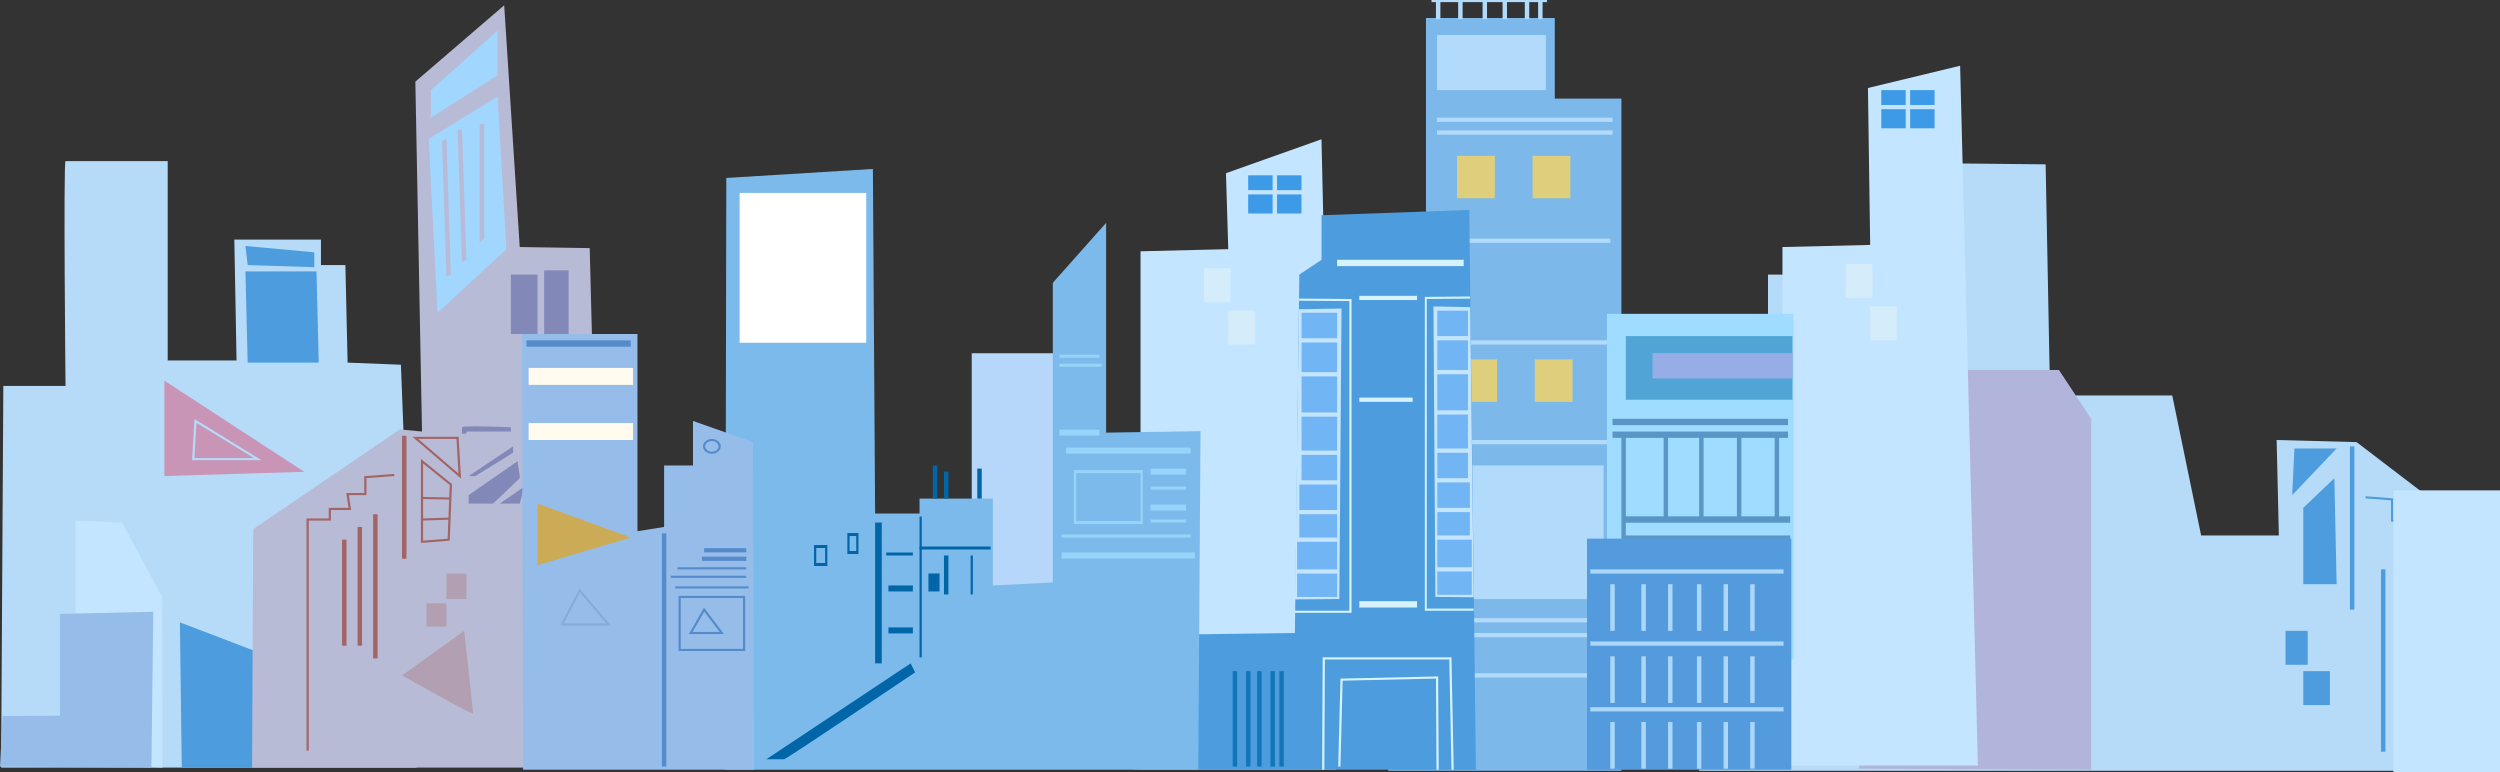 <svg xmlns="http://www.w3.org/2000/svg" viewBox="0 0 1197.566 370"><rect x="0" y="0" width="1197.566" height="370" fill="#333333" stroke="none"/><defs><style>.cls-1{fill:#b6dbf8;}.cls-2{fill:#4d9cde;}.cls-3{fill:#c995b7;}.cls-4{fill:#c3e5ff;}.cls-5{fill:#96bde9;}.cls-6{fill:#b1b5dc;}.cls-7{fill:#c9c6e5;}.cls-8{fill:#7cb9ea;}.cls-9{fill:#b2dafb;}.cls-10{fill:#dfcf7d;}.cls-11{fill:#3d9ae6;}.cls-12{fill:#d5ecfa;}.cls-13{fill:#a0dcff;}.cls-14{fill:#51a5d6;}.cls-15{fill:#97ade6;}.cls-16{fill:#5996c6;}.cls-17{fill:#549bdd;}.cls-18{fill:#aad7fa;}.cls-19{fill:#d6f3ff;}.cls-20{fill:#71b5f4;}.cls-21{fill:#1275b5;}.cls-22{fill:#b6d7fa;}.cls-23{fill:#7cbaeb;}.cls-24{fill:#fff;}.cls-25{fill:#0066a7;}.cls-26{fill:#98d4fa;}.cls-27{fill:#b8bbd6;}.cls-28{fill:#a1d6ff;}.cls-29{fill:#a36464;}.cls-30{fill:#b2a0b2;}.cls-31{fill:#8288b8;}.cls-32{fill:#558bcb;}.cls-33{fill:#fffbee;}.cls-34{fill:#83abdb;}.cls-35{fill:#cbab55;}</style></defs><title>資產 6</title><g id="圖層_2" data-name="圖層 2"><g id="圖層_1-2" data-name="圖層 1"><path class="cls-1" d="M.532,367.716H199.494l-7.448-193L166.511,173.7l-1.064-46.726H153.743V114.784H112.249l1.064,57.9h-32.983V77.2H31.387c-1.064,0,0,107.674,0,107.674H1.596Z"/><polygon class="cls-2" points="118.632 173.7 152.679 173.7 151.615 130.021 117.568 130.021 118.632 173.7"/><polygon class="cls-2" points="118.632 126.974 150.551 127.989 150.551 120.879 117.568 117.832 118.632 126.974"/><polygon class="cls-3" points="94.109 202.533 93.127 219.411 121.609 219.411 94.109 202.533"/><path class="cls-3" d="M78.734,182.334v45.711l67.03-2.032Zm14.416,18.401,32.082,19.691H92.003Z"/><polygon class="cls-2" points="87.068 367.716 145.232 367.716 144.7 320.482 86.181 298.134 87.068 367.716"/><polygon class="cls-4" points="36.175 249.376 36.175 366.192 77.847 367.716 77.67 285.945 58.518 250.392 36.175 249.376"/><polygon class="cls-5" points="1.241 342.998 28.727 342.829 28.727 294.071 73.414 293.055 72.527 367.716 0 367.208 1.241 342.998"/><polygon class="cls-1" points="899.585 175.732 930.44 175.732 930.44 78.216 979.914 78.724 982.042 189.445 1040.561 189.445 1054.392 256.487 1091.631 256.487 1090.567 210.776 1128.87 211.792 1160.789 236.171 1160.789 369.239 813.935 369.239 812.871 179.287 846.918 179.287 846.918 131.545 856.494 131.545 856.494 118.339 897.989 118.339 899.585 175.732"/><polygon class="cls-2" points="1160.789 260.042 1156.001 260.042 1156.001 249.884 1145.361 249.884 1145.361 239.686 1133.082 238.709 1133.17 237.697 1146.425 238.751 1146.425 248.868 1157.065 248.868 1157.065 259.026 1160.789 259.026 1160.789 260.042"/><polygon class="cls-2" points="1098.015 237.187 1119.294 214.839 1099.079 214.839 1098.015 237.187"/><polygon class="cls-2" points="1103.335 279.85 1119.294 279.85 1118.23 229.061 1103.335 243.282 1103.335 279.85"/><polygon class="cls-3" points="866.07 229.061 932.036 232.108 932.036 186.397 866.07 229.061"/><path class="cls-1" d="M887.497,224.557,920.923,204.749l-1.152,18.708Zm32.244-17.911-28.283,16.761,27.308-.931Z"/><rect class="cls-2" x="861.814" y="123.418" width="31.919" height="8.126"/><rect class="cls-2" x="860.75" y="134.592" width="32.983" height="44.695"/><rect class="cls-2" x="1094.823" y="302.197" width="10.64" height="16.253"/><rect class="cls-2" x="1103.335" y="321.497" width="12.768" height="16.253"/><rect class="cls-2" x="1125.678" y="213.824" width="2.128" height="78.216"/><rect class="cls-2" x="1155.469" y="279.85" width="2.128" height="87.358"/><rect class="cls-2" x="1148.021" y="275.787" width="2.128" height="87.358"/><rect class="cls-2" x="1140.573" y="272.739" width="2.128" height="87.358"/><rect class="cls-4" x="1146.496" y="234.9" width="51.07" height="135.1"/><polygon class="cls-6" points="1001.726 368.732 1001.726 200.618 986.298 177.255 895.861 177.255 890.541 189.445 890.541 368.224 1001.726 368.732"/><rect class="cls-7" x="905.437" y="192.492" width="12.768" height="16.253"/><rect class="cls-7" x="918.736" y="212.3" width="11.704" height="15.237"/><polygon class="cls-8" points="664.98 368.224 663.916 322.513 683.067 322.513 683.067 8.634 744.777 8.634 744.777 47.234 776.696 47.234 776.696 369.239 664.98 369.239 664.98 368.224"/><rect class="cls-9" x="688.387" y="16.761" width="52.134" height="26.411"/><rect class="cls-9" x="688.387" y="56.376" width="84.053" height="2.032"/><rect class="cls-9" x="688.387" y="62.471" width="84.053" height="2.032"/><rect class="cls-9" x="687.323" y="114.276" width="84.053" height="2.032"/><rect class="cls-9" x="687.323" y="163.034" width="84.053" height="2.032"/><rect class="cls-9" x="688.387" y="210.776" width="84.053" height="2.032"/><rect class="cls-9" x="688.387" y="296.103" width="84.053" height="2.032"/><rect class="cls-9" x="688.387" y="303.213" width="84.053" height="2.032"/><rect class="cls-9" x="688.387" y="322.513" width="84.053" height="2.032"/><polygon class="cls-9" points="685.727 0 685.727 1.016 687.855 1.016 687.855 9.142 689.983 9.142 689.983 1.016 698.495 1.016 698.495 9.142 700.623 9.142 700.623 1.016 710.199 1.016 710.199 9.142 712.326 9.142 712.326 1.016 719.774 1.016 719.774 9.142 721.902 9.142 721.902 1.016 730.414 1.016 730.414 9.142 732.542 9.142 732.542 1.016 736.798 1.016 736.798 9.142 738.926 9.142 738.926 1.016 741.054 1.016 741.054 0 685.727 0"/><rect class="cls-10" x="699.027" y="172.176" width="18.087" height="20.316"/><rect class="cls-10" x="735.202" y="172.176" width="18.087" height="20.316"/><rect class="cls-10" x="697.963" y="74.661" width="18.087" height="20.316"/><rect class="cls-10" x="734.138" y="74.661" width="18.087" height="20.316"/><rect class="cls-9" x="693.707" y="222.966" width="74.478" height="63.995"/><polygon class="cls-4" points="938.952 31.489 947.463 366.7 853.834 366.7 853.834 118.339 895.861 117.324 894.797 42.155 938.952 31.489"/><rect class="cls-11" x="901.181" y="43.171" width="11.704" height="7.111"/><rect class="cls-11" x="915.012" y="43.171" width="11.704" height="7.111"/><rect class="cls-11" x="901.181" y="52.313" width="11.704" height="9.142"/><rect class="cls-11" x="915.012" y="52.313" width="11.704" height="9.142"/><rect class="cls-12" x="895.861" y="146.782" width="12.768" height="16.253"/><rect class="cls-12" x="884.157" y="126.466" width="12.768" height="16.253"/><polygon class="cls-4" points="633.016 66.712 639.977 368.732 546.347 368.732 546.347 120.371 588.374 119.355 587.265 82.965 633.016 66.712"/><rect class="cls-11" x="597.905" y="83.981" width="11.704" height="7.111"/><rect class="cls-11" x="611.737" y="83.981" width="11.704" height="7.111"/><rect class="cls-11" x="597.905" y="93.123" width="11.704" height="9.142"/><rect class="cls-11" x="611.737" y="93.123" width="11.704" height="9.142"/><rect class="cls-12" x="588.374" y="148.813" width="12.768" height="16.253"/><rect class="cls-12" x="576.671" y="128.497" width="12.768" height="16.253"/><rect class="cls-13" x="769.781" y="150.337" width="89.373" height="165.574"/><rect class="cls-14" x="778.824" y="161.003" width="79.798" height="30.474"/><rect class="cls-15" x="791.592" y="169.129" width="67.03" height="12.189"/><rect class="cls-16" x="772.441" y="200.618" width="84.053" height="3.047"/><path class="cls-16" d="M857.558,250.392v-3.047H852.238V209.761h4.256v-3.047H772.441v3.047h4.256v106.658h2.128v-5.079h77.67v-3.047H778.824v-7.111H857.558v-3.047H778.824v-38.6h18.087v37.584h2.128V259.534h14.896v37.584h2.128V259.534h15.96v37.584h2.128V259.534h15.96v37.584h2.128V259.534H857.558v-3.047H778.824v-6.095Zm-7.448-40.632v37.584H834.151V209.761Zm-18.087,0v37.584H816.063V209.761Zm-18.087,0v37.584H799.04V209.761Zm-17.023,0v37.584H778.824V209.761Z"/><rect class="cls-17" x="760.205" y="258.011" width="97.885" height="110.721"/><rect class="cls-18" x="761.801" y="272.739" width="92.565" height="2.032"/><rect class="cls-18" x="771.377" y="279.85" width="2.128" height="22.347"/><rect class="cls-18" x="786.272" y="279.85" width="2.128" height="22.347"/><rect class="cls-18" x="799.04" y="279.85" width="2.128" height="22.347"/><rect class="cls-18" x="812.871" y="279.85" width="2.128" height="22.347"/><rect class="cls-18" x="825.639" y="279.85" width="2.128" height="22.347"/><rect class="cls-18" x="838.407" y="279.85" width="2.128" height="22.347"/><rect class="cls-18" x="761.801" y="307.276" width="92.565" height="2.032"/><rect class="cls-18" x="771.377" y="314.387" width="2.128" height="22.347"/><rect class="cls-18" x="786.272" y="314.387" width="2.128" height="22.347"/><rect class="cls-18" x="799.04" y="314.387" width="2.128" height="22.347"/><rect class="cls-18" x="812.871" y="314.387" width="2.128" height="22.347"/><rect class="cls-18" x="825.639" y="314.387" width="2.128" height="22.347"/><rect class="cls-18" x="838.407" y="314.387" width="2.128" height="22.347"/><rect class="cls-18" x="761.801" y="338.766" width="92.565" height="2.032"/><rect class="cls-18" x="771.377" y="345.876" width="2.128" height="22.347"/><rect class="cls-18" x="786.272" y="345.876" width="2.128" height="22.347"/><rect class="cls-18" x="799.04" y="345.876" width="2.128" height="22.347"/><rect class="cls-18" x="812.871" y="345.876" width="2.128" height="22.347"/><rect class="cls-18" x="825.639" y="345.876" width="2.128" height="22.347"/><rect class="cls-18" x="838.407" y="345.876" width="2.128" height="22.347"/><polygon class="cls-2" points="543.156 368.732 707.007 368.732 703.815 100.563 633.061 103.103 633.061 124.434 622.421 131.545 620.293 303.213 544.752 304.229 543.156 368.732"/><rect class="cls-19" x="640.509" y="124.434" width="60.646" height="3.047"/><rect class="cls-19" x="651.148" y="141.703" width="27.663" height="2.032"/><rect class="cls-19" x="651.148" y="190.461" width="25.535" height="2.032"/><rect class="cls-19" x="651.148" y="287.976" width="27.663" height="3.047"/><polygon class="cls-19" points="647.424 293.563 620.293 293.563 620.293 292.547 646.36 292.547 646.36 144.238 622.351 144.052 622.359 143.036 647.424 143.23 647.424 293.563"/><polygon class="cls-4" points="622.244 148.136 642.637 147.797 641.573 286.961 620.293 287.13 622.244 148.136"/><rect class="cls-20" x="623.485" y="149.829" width="17.023" height="12.189"/><rect class="cls-20" x="623.485" y="164.05" width="17.023" height="14.221"/><rect class="cls-20" x="623.485" y="180.303" width="17.023" height="17.268"/><rect class="cls-20" x="623.485" y="199.603" width="17.023" height="16.253"/><rect class="cls-20" x="623.485" y="217.887" width="17.023" height="12.189"/><rect class="cls-20" x="622.421" y="232.108" width="18.087" height="12.189"/><rect class="cls-20" x="622.421" y="246.329" width="18.087" height="11.174"/><rect class="cls-20" x="621.357" y="259.534" width="19.151" height="13.205"/><rect class="cls-20" x="621.357" y="274.771" width="19.151" height="11.174"/><polygon class="cls-19" points="682.535 292.547 705.942 292.547 705.942 291.531 683.453 291.531 683.453 143.222 704.168 143.036 704.16 142.02 682.535 142.214 682.535 292.547"/><polygon class="cls-4" points="704.26 147.12 686.666 146.781 687.584 285.945 705.942 286.114 704.26 147.12"/><rect class="cls-20" x="688.502" y="148.813" width="14.687" height="12.189" transform="translate(1391.69 309.816) rotate(-180)"/><rect class="cls-20" x="688.502" y="163.034" width="14.687" height="14.221" transform="translate(1391.69 340.289) rotate(-180)"/><rect class="cls-20" x="688.502" y="179.287" width="14.687" height="17.268" transform="translate(1391.69 375.842) rotate(-180)"/><rect class="cls-20" x="688.502" y="198.587" width="14.687" height="16.253" transform="translate(1391.69 413.426) rotate(-180)"/><rect class="cls-20" x="688.502" y="216.871" width="14.687" height="12.189" transform="translate(1391.69 445.931) rotate(-180)"/><rect class="cls-20" x="688.502" y="231.092" width="15.605" height="12.189" transform="translate(1392.608 474.373) rotate(-180)"/><rect class="cls-20" x="688.502" y="245.313" width="15.605" height="11.174" transform="translate(1392.608 501.8) rotate(-180)"/><rect class="cls-20" x="688.502" y="258.518" width="16.523" height="13.205" transform="translate(1393.526 530.242) rotate(-180)"/><rect class="cls-20" x="688.502" y="273.755" width="16.523" height="11.174" transform="translate(1393.526 558.684) rotate(-180)"/><polygon class="cls-19" points="695.303 368.742 694.249 315.911 634.655 315.911 634.391 368.734 633.327 368.73 633.595 314.895 695.293 314.895 696.367 368.722 695.303 368.742"/><polygon class="cls-19" points="688.121 368.735 687.858 325.065 643.156 326.058 642.105 367.22 641.041 367.196 642.117 325.064 688.916 324.025 689.185 368.729 688.121 368.735"/><rect class="cls-21" x="590.502" y="321.497" width="2.128" height="45.711"/><rect class="cls-21" x="596.886" y="321.497" width="2.128" height="45.711"/><rect class="cls-21" x="602.206" y="321.497" width="2.128" height="45.711"/><rect class="cls-21" x="608.59" y="321.497" width="2.128" height="45.711"/><rect class="cls-21" x="612.845" y="321.497" width="2.128" height="45.711"/><rect class="cls-22" x="465.486" y="169.211" width="40.431" height="119.138"/><polygon class="cls-23" points="347.385 368.732 574.011 368.732 575.075 206.531 529.856 207.249 529.856 106.77 504.321 135.479 504.321 279.019 475.594 280.454 475.594 238.828 440.483 238.828 440.483 246.005 419.203 246.005 418.139 80.933 347.917 85.239 347.385 368.732"/><rect class="cls-24" x="354.301" y="92.416" width="60.646" height="71.77"/><path class="cls-25" d="M396.328,271.124H389.944V261.076H396.328Zm-5.32-1.435H395.264v-7.177h-4.256Z"/><path class="cls-25" d="M411.224,265.383h-5.32V255.335h5.32Zm-4.256-1.435h3.192v-7.177h-3.192Z"/><rect class="cls-25" x="468.146" y="224.474" width="2.128" height="14.354"/><rect class="cls-25" x="452.186" y="225.909" width="2.128" height="12.919"/><rect class="cls-25" x="446.866" y="223.038" width="2.128" height="15.789"/><rect class="cls-26" x="507.513" y="169.928" width="19.151" height="1.435"/><rect class="cls-26" x="507.513" y="174.234" width="20.215" height="1.435"/><rect class="cls-26" x="507.513" y="205.813" width="19.151" height="2.871"/><rect class="cls-26" x="510.705" y="214.426" width="59.582" height="2.871"/><path class="cls-26" d="M547.411,251.029h-32.983V225.191h32.983Zm-31.919-1.435h30.855V226.627H515.492Z"/><rect class="cls-26" x="551.135" y="224.474" width="17.023" height="2.871"/><rect class="cls-26" x="551.135" y="233.086" width="17.023" height="1.435"/><rect class="cls-26" x="551.135" y="241.698" width="17.023" height="2.871"/><rect class="cls-26" x="551.135" y="248.875" width="17.023" height="1.435"/><rect class="cls-26" x="508.577" y="256.052" width="61.71" height="1.435"/><rect class="cls-26" x="508.577" y="264.665" width="63.838" height="2.871"/><rect class="cls-25" x="424.523" y="264.665" width="12.768" height="1.435"/><rect class="cls-25" x="440.483" y="261.794" width="34.047" height="1.435"/><rect class="cls-25" x="440.483" y="247.44" width="1.064" height="67.464"/><rect class="cls-25" x="452.186" y="266.1" width="2.128" height="18.66"/><rect class="cls-25" x="464.954" y="266.1" width="1.064" height="18.66"/><rect class="cls-25" x="444.739" y="274.713" width="5.32" height="8.612"/><rect class="cls-25" x="419.203" y="250.311" width="3.192" height="67.464"/><path class="cls-25" d="M375.581,363.708c1.064,0,62.774-41.627,62.774-41.627l-2.128-4.306-69.158,45.933Z"/><rect class="cls-25" x="425.587" y="280.454" width="11.704" height="2.871"/><rect class="cls-25" x="425.587" y="300.55" width="11.704" height="2.871"/><polygon class="cls-27" points="120.76 367.716 288.867 367.716 282.483 118.847 248.968 118.339 241.521 2.539 198.962 39.108 202.154 206.713 191.514 205.697 121.292 253.439 120.76 367.716"/><polygon class="cls-28" points="206.41 56.376 238.329 36.061 238.329 14.729 206.41 43.171 206.41 56.376"/><path class="cls-28" d="M238.329,46.218l-32.983,20.316,4.256,83.295,32.983-30.474Zm-24.471,86.342L211.73,67.55l2.128-1.016,2.128,65.011ZM221.305,125.45l-2.128-62.979s2.128-1.016,2.128,0,2.128,61.963,2.128,61.963ZM231.945,114.276,229.817,116.308V59.424H231.945Z"/><path class="cls-29" d="M219.68,209.253H197.576L220.844,229.246ZM200.348,210.268h18.326l.964,16.575Z"/><path class="cls-29" d="M201.622,248.36l-.018.001.018.508v11.217l13.813-1.098,1.083-26.86.009-.248-14.905-12.041Zm13.193-.409-12.129.376v-9.266l12.478.232Zm-12.129,11.032v-9.639l12.088-.375-.366,9.081Zm12.758-26.647-.239,5.941-12.519-.233V222.029Z"/><polygon class="cls-29" points="147.892 359.589 146.828 359.589 146.828 248.361 157.467 248.361 157.467 243.282 166.962 243.282 165.898 236.171 174.491 236.171 174.491 228.082 188.814 227.031 188.895 228.043 175.555 229.023 175.555 237.187 167.124 237.187 168.188 244.297 158.531 244.297 158.531 249.376 147.892 249.376 147.892 359.589"/><rect class="cls-30" x="213.858" y="274.771" width="9.576" height="12.189"/><rect class="cls-30" x="204.282" y="288.992" width="9.576" height="11.174"/><rect class="cls-31" x="244.713" y="131.545" width="12.768" height="28.442"/><rect class="cls-31" x="260.672" y="129.513" width="11.704" height="36.568"/><rect class="cls-29" x="192.578" y="208.745" width="2.128" height="58.916"/><rect class="cls-29" x="178.747" y="246.329" width="2.128" height="69.074"/><rect class="cls-29" x="171.299" y="252.424" width="2.128" height="56.884"/><rect class="cls-29" x="163.851" y="258.518" width="2.128" height="50.789"/><path class="cls-30" d="M192.578,323.529s34.047,19.3,34.047,18.284-4.256-39.616-4.256-39.616Z"/><polyline class="cls-31" points="248.968 228.045 247.904 220.934 224.497 237.187 224.497 241.25 236.201 241.25 248.968 229.061"/><polygon class="cls-31" points="224.497 228.045 227.689 228.045 245.777 216.871 245.777 213.824 224.497 228.045"/><path class="cls-31" d="M221.305,207.729h2.128v-1.016h21.279v-2.032s-23.407-1.016-23.407,0Z"/><polygon class="cls-31" points="239.393 241.25 248.968 241.25 251.096 233.124 239.393 241.25"/><polygon class="cls-5" points="250.564 368.732 361.217 368.732 360.685 211.792 331.958 201.634 331.958 222.966 318.126 222.966 318.126 252.424 305.359 254.455 305.359 159.987 250.032 159.987 250.564 368.732"/><rect class="cls-32" x="252.16" y="163.034" width="50.006" height="3.047"/><rect class="cls-33" x="253.224" y="176.239" width="50.006" height="8.126"/><rect class="cls-33" x="253.224" y="202.65" width="50.006" height="8.126"/><rect class="cls-32" x="337.278" y="262.582" width="20.215" height="2.032"/><rect class="cls-32" x="336.214" y="266.645" width="21.279" height="2.032"/><rect class="cls-32" x="324.51" y="271.724" width="32.983" height="1.016"/><rect class="cls-32" x="321.318" y="275.787" width="36.175" height="1.016"/><rect class="cls-32" x="323.446" y="280.866" width="35.111" height="1.016"/><rect class="cls-32" x="317.062" y="255.471" width="2.128" height="111.737"/><path class="cls-32" d="M356.961,311.847h-31.919V285.437h31.919Zm-30.855-1.016h29.791V286.453h-29.791Z"/><path class="cls-32" d="M341.002,217.379c-2.347,0-4.256-1.595-4.256-3.555s1.909-3.555,4.256-3.555,4.256,1.595,4.256,3.555S343.349,217.379,341.002,217.379Zm0-6.095c-1.76,0-3.192,1.139-3.192,2.539s1.432,2.539,3.192,2.539,3.192-1.139,3.192-2.539S342.762,211.284,341.002,211.284Z"/><path class="cls-34" d="M292.645,299.658H268.324l9.265-17.692Zm-22.601-1.016h20.365l-12.607-14.813Z"/><path class="cls-32" d="M346.834,303.721H329.998l7.215-12.63Zm-15.044-1.016h12.956l-7.403-9.717Z"/><polygon class="cls-35" points="257.48 270.708 302.167 257.503 257.48 241.25 257.48 270.708"/></g></g></svg>